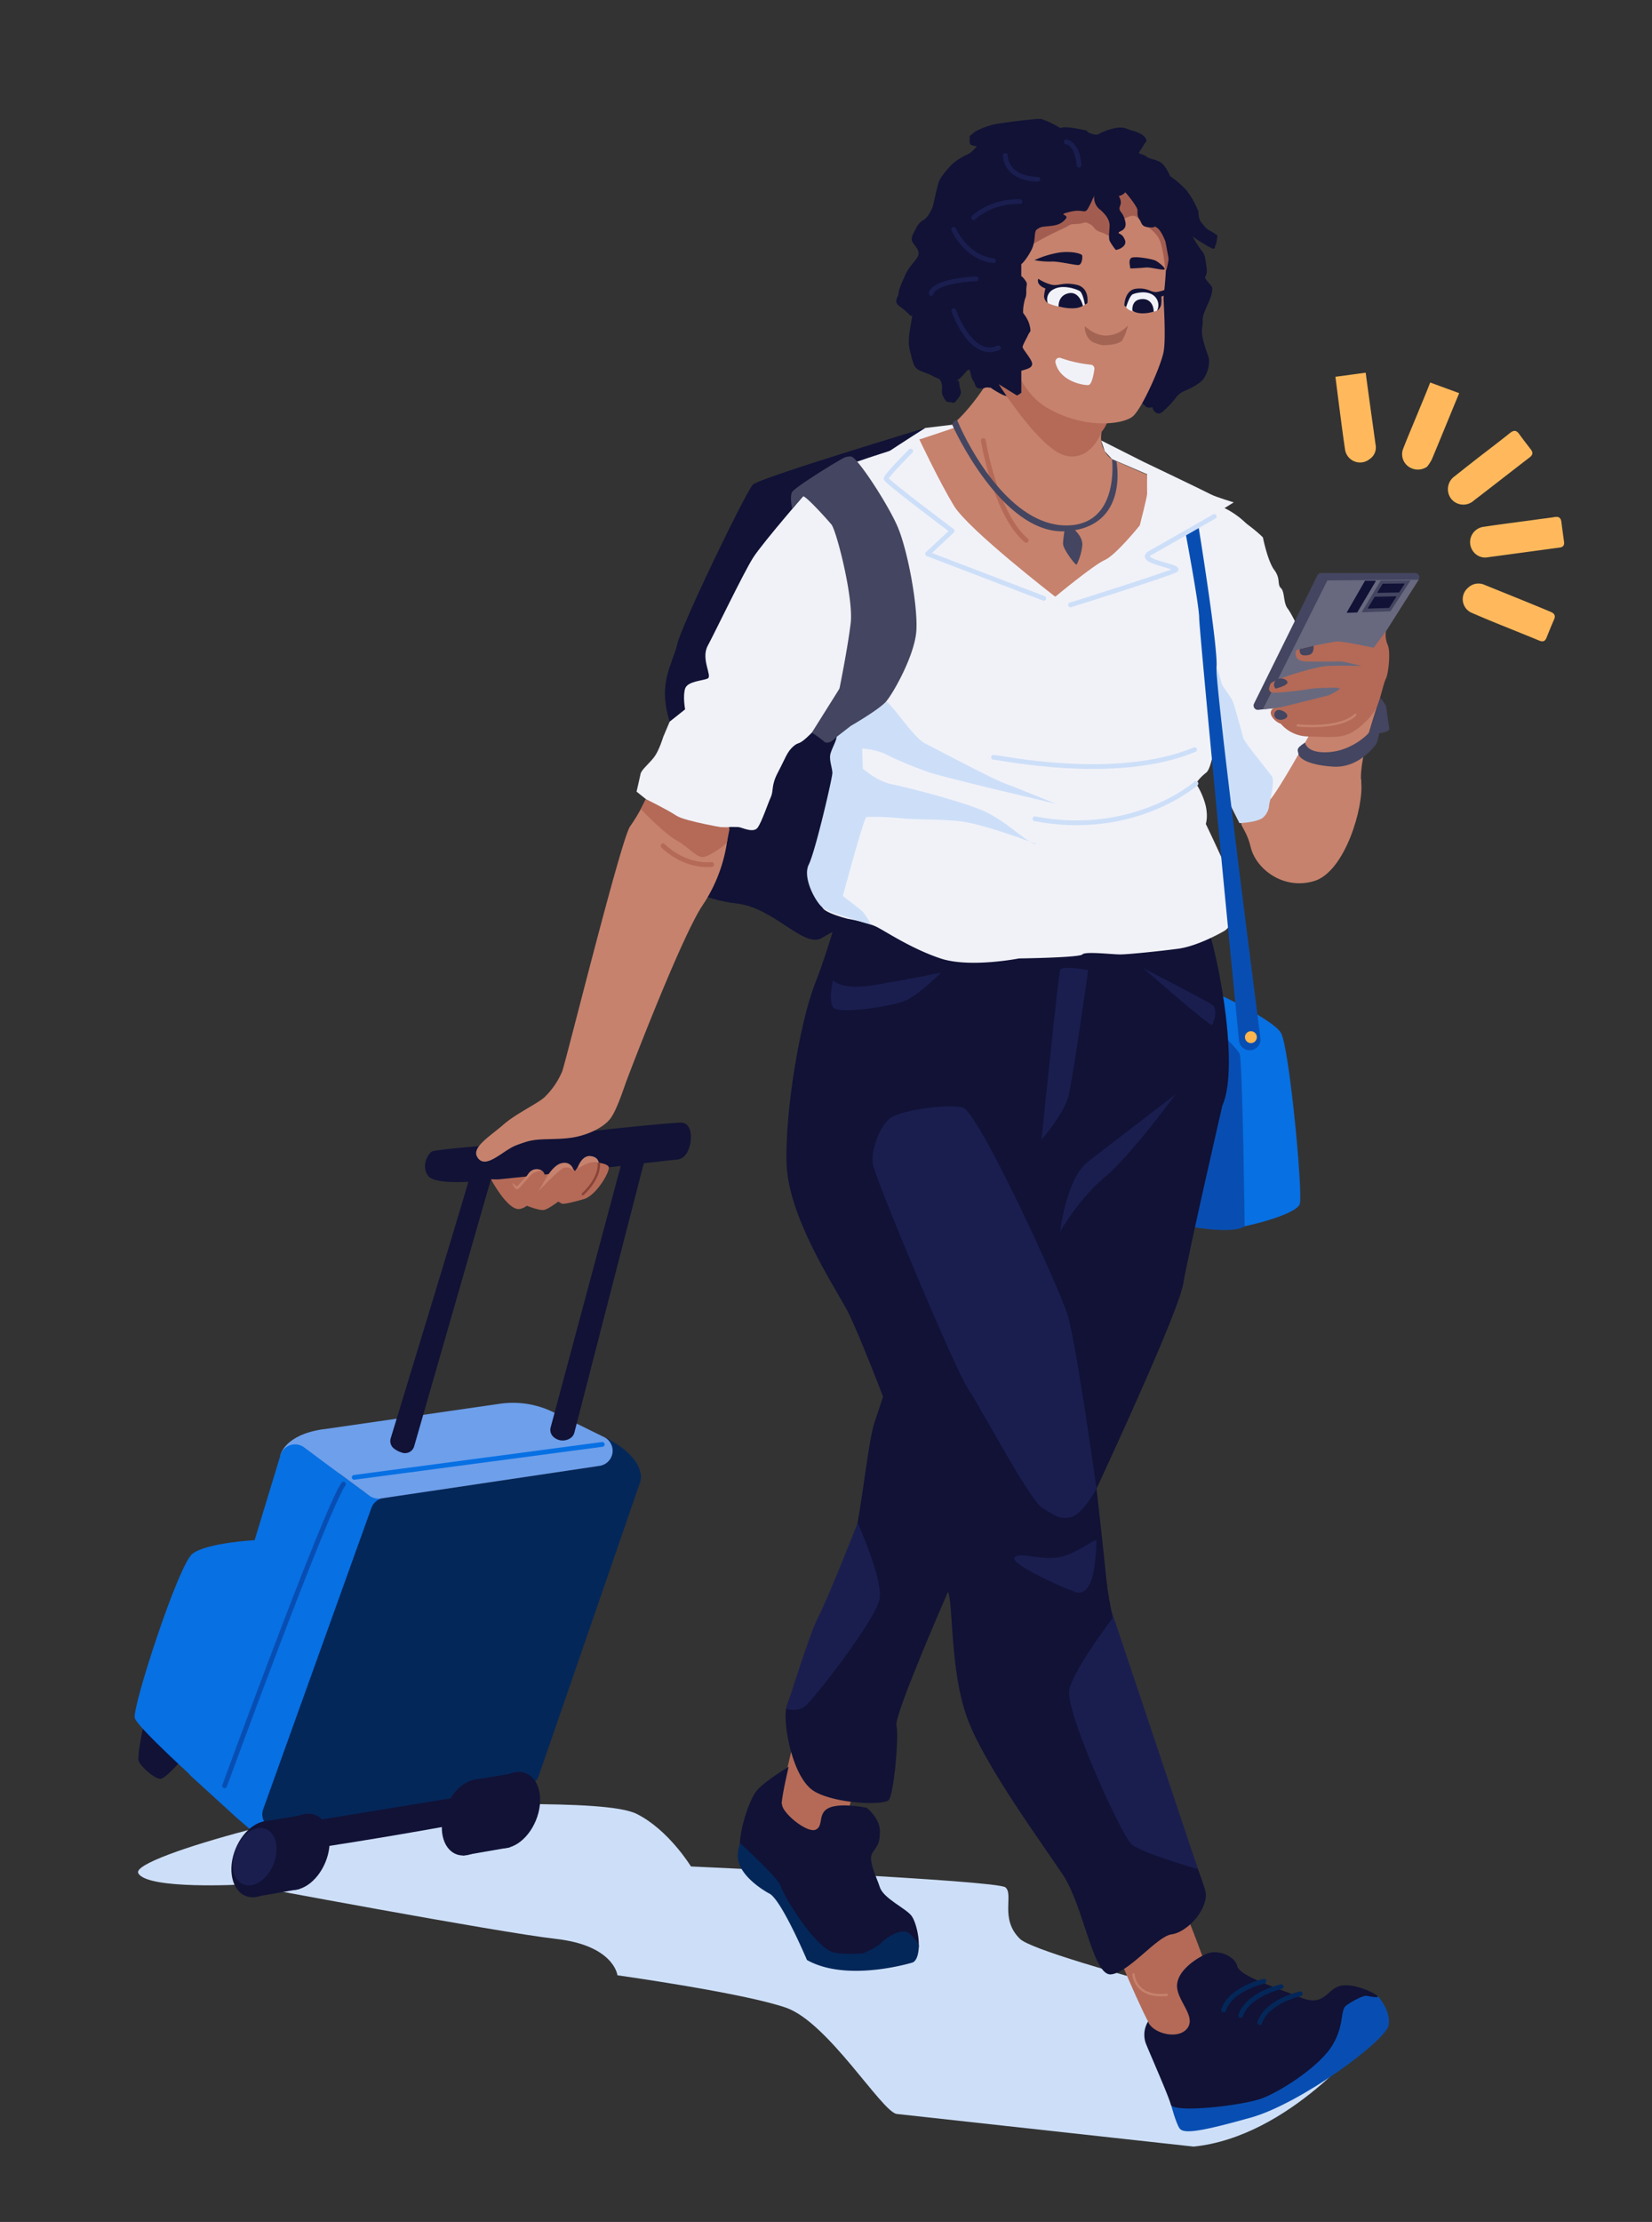 <svg id="Layer_2" data-name="Layer 2" xmlns="http://www.w3.org/2000/svg" viewBox="0 0 694 933"><rect x="0" y="0" width="694" height="933" fill="#333333" stroke="none"/><defs><style>.cls-1{fill:#0770e3;}.cls-2{fill:#084eb2;}.cls-3{fill:#111236;}.cls-4{fill:#cddff8;}.cls-5{fill:#b46a57;}.cls-6{fill:#c6826d;}.cls-7{fill:#f1f2f8;}.cls-8{fill:#a35d50;}.cls-9{fill:#a46453;}.cls-10,.cls-16,.cls-17,.cls-18,.cls-19,.cls-20,.cls-21,.cls-22{fill:none;stroke-linecap:round;}.cls-10{stroke:#b46a57;}.cls-10,.cls-16,.cls-17,.cls-18,.cls-19,.cls-20,.cls-21{stroke-linejoin:round;}.cls-10,.cls-16,.cls-17,.cls-20,.cls-21,.cls-22{stroke-width:2px;}.cls-11{fill:#444560;}.cls-12{fill:#68697f;}.cls-13{fill:#1a1e4f;}.cls-14{fill:#6d9feb;}.cls-15{fill:#042759;}.cls-16{stroke:#cddff8;}.cls-17{stroke:#1a1e4f;}.cls-18{stroke:#894437;}.cls-19{stroke:#c6826d;}.cls-20{stroke:#084eb2;}.cls-21{stroke:#0770e3;}.cls-22{stroke:#042759;stroke-miterlimit:10;}.cls-23{fill:#ffb95c;}.cls-24{fill:#ffb54d;}</style></defs><path class="cls-1" d="M513.84,418.4s20.69,9.77,24.21,15.17,9.35,67.18,8,71.91S521.7,515.6,518.3,515.6s-23-2.7-23-2.7"/><path class="cls-2" d="M513.6,434.66s5.92,5.33,7.16,7.84,2.12,72.39,2.12,72.39S518,520,486,512,513.6,434.66,513.6,434.66Z"/><path class="cls-3" d="M60,725.92s-2.39,11.24-1.76,13.44,6.62,7.56,9.13,7.56,11.15-10.5,11.15-10.5"/><path class="cls-4" d="M376.6,887.63c-6.42-1.31-28.76-38.38-46.3-44.56s-70.91-13.65-70.91-13.65S258,816.9,233.56,814.14s-131.32-22.86-131.32-22.86-40.48,2.33-44.15-4.74,89.4-31.13,109.33-29.41,86.54-2.19,100,4.5,22.84,22.09,22.84,22.09,128.45,5.82,132.09,8.76-2.51,13.26,6.15,21.66S574,856,574,856s-32.2,41.25-72.56,45.35"/><path class="cls-5" d="M333.39,731.49s-5.73,22.47-5,25.64,1.9,11.22,10.62,12.68,7.4,3.66,12.14,0,8-20.45,8-20.45"/><path class="cls-3" d="M398.2,668.53s-22.71,51.74-21.6,56-1.08,29.14-3.28,31.34-21.71,1.67-31-3.55-13.4-28-12.06-34.88,20.38-46.23,25.85-60.93,7.83-48.83,11.32-59.38,5.85-17.56,5.85-17.56"/><path class="cls-5" d="M469.51,820.27s14,34.27,17.49,35.73,11.78-3.42,14.86-3.42,11.52,2,16.44-1.6-1-6.72-4.3-9-11.51-31-21-50"/><path class="cls-3" d="M513.5,464.27c7.88-17.39-3.21-71.64-8.45-80.84l-151-7.21s-5.31,20.67-11.64,36.75-12.59,53.35-12,75.3,18.88,50,25.08,61.2,31.37,77.33,35.24,93.26,5.36,21.78,7.54,25.8.71,32.68,8,52.72,31.69,53,40.34,66.11,12.56,42.41,20.11,41.68S486.05,813,492.2,812.22s14.56-9.5,14.38-16.82-37.44-89.08-41.84-132.65c-1.4-13.83-2.83-26.44-4.09-37.67,9.44-20.35,34.5-75,36.38-85.88C499.36,525.76,513.5,464.27,513.5,464.27Z"/><path class="cls-3" d="M208.47,480.67s-25.37,1.93-27,2.84-4.67,6-1.64,10.21,21.81,2.15,21.81,2.15"/><path class="cls-5" d="M250.16,497.38s-30.59,4.13-32.29,4-11.66-6.48-11.66-6.48l-.65-2.54,36.29-13.79L254,483.5"/><path class="cls-3" d="M203.35,483.71s29.94-7.26,30.87-7.26,49.67-5.58,52.64-5,4.09,4.65,3,9.3-3.72,6.14-5.4,6.14-87.06,10.38-87.61,9.09S200.8,484.32,203.35,483.71Z"/><path class="cls-5" d="M235.55,494.35c.47-.14,3,.5,5.06-1.53s4.11-6.86,5.65-6.89,2.26-1.46,2.93,2.09c0,0,5.67.2,6.49,1.92s-5.15,12.15-10.55,13.62-7.58,1.94-8.66,1.89.14-.06-3-1.28a10.52,10.52,0,0,1-4.65-3.31"/><path class="cls-3" d="M388.69,179.71s-69.5,20.93-72.37,23.75-30,58.86-31.85,67.16-8.35,15.87-3.13,32.39-7.1,59.22-2,63.65,14.74,10.93,30.36,12.75,28.12,19.07,35.67,14.39,16.8-7.62,17-11,11.38-32.31,12.16-33.1"/><path class="cls-6" d="M271.31,335.53A74.47,74.47,0,0,1,264.7,347c-3.74,5.09-27.17,99.5-28.53,102.89a32.78,32.78,0,0,1-7.47,10.87c-3,2.72-11.88,6.79-17.32,11.55s-13.3,9.4-10.92,13.48,6.79,1,10.86-1.7,4.52-2.91,9.61-4.61,11.85-.72,19-1.74,13.58-4.41,16.3-7.81,5.43-11.89,6.79-15.62,23.43-61.47,32.26-74.37a64.8,64.8,0,0,0,10.53-29.55,58,58,0,0,1,1.7-7.81"/><path class="cls-7" d="M510.76,212s11.55,5.68,19.77,13.62c0,0,2,10,4.78,13.7s1.13,6.09,2.8,7.63.93,6.08,2.82,8.57S546,265,546,265s14.94,41.9,17.26,46.66,8.63,13.92,8.53,16.64-3.84.34-15.39,0-12.21-1.16-15.61,1.28-10.27,9.25-10.27,9.25-2.79,3.05-3.91,3.05-4.5,2.38-5.52,0-2.88-4.07-2.8-5.43-2-3.4-2.64-7.13-1.36-1.36-1-6.8.68-7.13.34-8.49-2.71-12.82-2.71-12.82a59,59,0,0,1-1.51,10.45c-1.21,4.41-2.13,11.54-4.22,12.9a18.78,18.78,0,0,0-4.12,4.42,31.46,31.46,0,0,1,4.12,9.51c1,4.75,0,7.47,0,7.47s12.52,25.93,13.54,31.36-3.4,12.23-5.78,13.59-11.71,6.45-19.44,7.47-20.87,2.38-24.32,2.38-14.68-1.36-15.85,0-26.64,1.69-26.64,1.69-20.72,4.08-32.94,0-22.76-11.2-26.83-13.24-12.13-3.4-12.13-3.4-9.61-2.37-10.63-4.75-3.73-7.47-3-13.24,5.43-31.71,7.81-35.45,5.29-6.45,5.87-9.51-.92-4.07,0-7.47-.1-7.7,1.26-10.64,3.4,1.19.34-4.61-4.06-6.05-5.09-11-1.36-5.65-1-7.69-.68-35.23,5.77-40.88,18.34-11.71,18.34-11.71"/><path class="cls-6" d="M468.28,172.45a17.08,17.08,0,0,0-5.45,8.72c-1.27,5.44,1.82,10.16,4.36,11.62S501.5,207.67,510.76,212s15.62,12.16,16.16,12.53-21.82,2.36-32.06,5.44-45.54,21.42-56.39,21.24-36.63-21.78-47-31.22S346.1,205,347.19,201.68,387,184.43,396,180.8s23.23-25.65,23.78-30.07"/><path class="cls-3" d="M486.59,170s-3.78,2.08-5.3.66-3.39-3.28-3.39-3.28-4.74,1.28-4.49-1.05-.89-3.69,1.12-6.06,7.44-4.41,9.3-4.58a34.7,34.7,0,0,1,4.43,0"/><path class="cls-5" d="M462.83,181.17s-10.79,2.36-24.36-2-27.11-29.58-25.2-29.59,42.3,16.71,44.12,16.71,9.09,8,9.09,8S464.47,179.71,462.83,181.17Z"/><path class="cls-3" d="M493.71,80.16s-.63,13.13,3,18.24,3.8,5.26,5.72,8.83,1.31,5.61,3.69,9.33,3.78,3.17,2.89,6.8-4,8.52-3.78,11.17-1.05,3.76.41,9.05,2.41,6.37,2.28,8.25a13.29,13.29,0,0,1-2.42,7.37c-2,2.67-8.53,5.24-8.53,5.24a8.41,8.41,0,0,0-3.09,2.69,39.86,39.86,0,0,1-5.56,5.84c-.77.48-1.55,1.27-3.12,0s-1-3.73-1.62-5.6,1.85-1.74-1.43-2-3.11,1.13-6.41-.4-9.81-4.73-9-7.08"/><path class="cls-6" d="M480.29,80.6c-3.2-7-13.44-12.76-34.53-9.79s-31.35,9.74-33.11,27.36c-.94,9.47,1,18.56,3.08,25a2.62,2.62,0,0,0-2-.48c-3.53.86-5.36,8-3.95,12s2.75,2.69,4.14,4.31,1.52,5.14,5.53,7a7.69,7.69,0,0,0,3.62.81c3.12,9,8.44,19.69,17,24.55,16.14,9.21,31.88,6.71,35.75,3.54s11.89-21.26,13-27.14-.11-22.14,0-23a192.62,192.62,0,0,0,1.27-20.34C490.05,100.15,483.5,87.6,480.29,80.6Z"/><path class="cls-8" d="M432,103.64a146.78,146.78,0,0,1,13.5-7.17c5-2.09,2.63-2.22,6.69-2.42s2.95-1.28,5.46-.06,1.54,2.47,4.88,3.54,3.15,2.46,4.53.1-1-4,2.91-5,6-3.68,8.58-.56,7.42,4.76,9,9.74,1.86,12.18,2.32,11.71,3.57-13.65-1-21.41S475,70.63,470.65,69.85s-14.22-.52-17.34-.48S428.5,84.63,428.5,84.63Z"/><path class="cls-3" d="M507.79,96.59c-1-.47-1.81-1.6-3.13-3.22s-1.19-4.54-1.19-4.54S501,82.51,497.59,79a41,41,0,0,0-6-5c-1.28-2.95-2.82-5.22-4.45-6.06-2.67-1.38-4.08-1.05-5.65-2.28s-3.79-.74-2.7-2.16,2-3.3,2.63-3.93-.33-2.18-1.75-3.1a18.28,18.28,0,0,0-4.7-1.82c-1.88-.61-3-1.53-6.42-.87a25.75,25.75,0,0,0-7.15,2.58c-1.24.64-4.07-.58-4.54-1s.78-.33-2.2-.92-7.26-1.47-9.26-.66a38,38,0,0,0-8-3.83c-1.1-.3-14.82,1.41-18.72,2.08s-8.55,2.75-9.63,3.7-2,1.43-1.7,1.89-.78,3,1.12,3.42l1.89.45s-2.62,3-3.87,3.32a26.78,26.78,0,0,0-6.51,4.14c-1.08,1.1-4.94,5.2-5.69,7.71s-2.39,10-2.39,10-1.67,4.39-3.84,5.66a7.71,7.71,0,0,0-3.34,3.79c-.2.62-2.67,3.77-1.24,5.79s3.17,3.71,2.1,5.75-3.86,4.57-5.23,7.71-2.74,6-2.88,7.84-2.46,3.46.69,5.61,4.1,4,4.72,3.78.32-.08-.12,2.89-1.63,7.67-.49,11.87,1.32,6.85,3.83,8.08,3.45,1.21,5.65,2.43,3.13.75,3.78,3.08-.27,3.44.53,5.15,1.28,2.8,2.84,2.78,1.57,1.07,3-.81,2-2.53,1.67-4.08a17.12,17.12,0,0,1-.66-3.59c0-1.25-2.18.5,0-1.25s3.7-4.57,4.33-3.79.5,3,1.61,4.51.51,3,2.7,3.25,1.86-.65,3.89-.36c.46.07.64.05.7,0a14.79,14.79,0,0,0,1.82,1.22c3.77,2.3,4.87,2.6,6.58,2.27s.64,1.4,4.51-1.3v-9.27l.08,0c2.33-.75,4.49-1.13,4.47-2.93s-4-6.08-4-7,1.58-3.43,2.29-5.06,1.43-.92.67-4-2.57-4.83-2.76-5.37a17.88,17.88,0,0,1,.49-4.5c.34-2,.88-1.63.85-4.69s.87-2.71-.77-4.85c-.78-1-1.14-1.22-1.33-1.31v-5s1.77-1.4,4.07-5.62,1-8.11,2.57-9.07,1.55-1,4.83-1.3,5.3-.84,7.15-3-4.23-1.52,1.76-3,6.18,1.34,7.86-1.81,1.53-3.29,2-4.08a4.81,4.81,0,0,0,.44-1.05,6.31,6.31,0,0,0,2.42,6c3.63,3.08,4,5.42,4,6.82s-.57,5,.07,6.4a23.79,23.79,0,0,0,2.54,3.7,6,6,0,0,0,3.26-1.57c1.08-1.26.92-2.2,0-3.75s-2.2-1.38-2.05-2,3.7-.82,2.74-4.71-2.21-3.73-2.38-5.13,1.07-1.88.27-4.22a9.68,9.68,0,0,0-.58-1.26,4.68,4.68,0,0,0,2.71-1.57,4.27,4.27,0,0,0,.31.34c2,2.22,4.63,5.9,4.79,6.94s-.29,2.5.82,4.05.66,3.12,4.1,3.39,1.64-1,3.44.27,3.43,5.74,3.43,5.74L491.57,112s.83-6,1.53-12.79c3.27,9,7.77,20.32,9.74,20.76,2.77.62,2.1-1.32,3.3-3.36s.86-3.52.5-6-.53-3.9-1.85-5.35a49.39,49.39,0,0,1-3.81-6l.66.49c.66.48,4.1,2.72,6.72,4.15s1.78-.51,2.27-1,.77-4.08.77-4.08S508.77,97.07,507.79,96.59Z"/><path class="cls-9" d="M455.75,136.9s3.67,3.89,8.64,4a12.49,12.49,0,0,0,9.18-4c.86-1-1.51,5.94-2.7,6.59A11.47,11.47,0,0,1,466,144.8c-2.41.27-3.18.31-6.32-.88S455.53,138.84,455.75,136.9Z"/><path class="cls-3" d="M434.58,109.24a39.87,39.87,0,0,1,10.8-3.25c5.26-.61,8.8.59,9.15,1.12s.12,4.14-1.55,4.18-8.69-1.68-11.42-1.46A32.75,32.75,0,0,1,434.58,109.24Z"/><path class="cls-7" d="M440.19,127.28a22,22,0,0,0,7.4,1.81c4.29.29,7.1.08,8.18-1.32a4.93,4.93,0,0,0-2.82-7.16c-4.08-1.47-8.67-.09-9.84,0s-2.92,1.84-2.92,1.84S438.44,125.09,440.19,127.28Z"/><path class="cls-3" d="M474.87,112.73c.05-.34-1.13-3.74.51-4.5s8.84.56,10.07,1.2,4.23,3,3.8,3.65-6-1-7.85-.76S474.87,112.73,474.87,112.73Z"/><path class="cls-3" d="M456.78,127.28s1.14-6.42-4.51-7.69-7.4.58-10.33,0a18,18,0,0,1-5.74-2.53s-1.27,2.43,3,4.09a13.41,13.41,0,0,0-.59,3.41,4,4,0,0,0,1.56,2.72,4.62,4.62,0,0,1,2.34-5.74c3.8-2.24,9.56-.2,11,.63s2.14,5.31,2.23,5.6S456.78,127.28,456.78,127.28Z"/><path class="cls-7" d="M486,130.47a16.11,16.11,0,0,1-6.41.77c-3.59-.29-5.88-.88-6.55-2.4s-.12-5.79,3.49-6.68,7.18,1.07,8.13,1.33,2.12,2.2,2.12,2.2S487.84,128.54,486,130.47Z"/><path class="cls-3" d="M472.33,128.22s.1-6.5,5-7,6,1.58,8.53,1.4a14.32,14.32,0,0,0,5.16-1.73s.66,2.58-3.15,3.63a16.15,16.15,0,0,1-.07,3.45,4.16,4.16,0,0,1-1.73,2.48,5.12,5.12,0,0,0-1-6c-2.78-2.73-7.87-1.49-9.21-.87s-2.62,5-2.75,5.23S472.33,128.22,472.33,128.22Z"/><path class="cls-3" d="M444.69,128.69s-.33-4.62,4.26-5.57,6,5.29,6,5.29S452.24,130.59,444.69,128.69Z"/><path class="cls-3" d="M475.71,130.47s-.54-4.07,3.13-4.78,5.76,1.73,5.84,5.17C484.68,130.86,479.09,132.71,475.71,130.47Z"/><path class="cls-7" d="M445.63,150.33a54.47,54.47,0,0,0,12.64,2.81,1.68,1.68,0,0,1,1.48,1.89c-.34,2.39-1.12,6.45-2.47,6.64-1.72.25-12.1-1.4-13.88-9.46A1.67,1.67,0,0,1,445.63,150.33Z"/><path class="cls-10" d="M413.09,185s5,30.88,18,41.88"/><path class="cls-5" d="M419.58,161.34s17.26,27.45,28.08,30,15.17-10.16,15.17-10.16l-17.66-4"/><path class="cls-11" d="M400,178.34s20.66,46.32,47.64,44.73S469,193.67,469,193.67l-1.84-.88s3.42,28.09-19.53,27.84-40.12-31.36-45.51-44.13C402.15,176.5,400.57,176.06,400,178.34Z"/><path class="cls-11" d="M447.66,220.63a45.29,45.29,0,0,0-1.09,7.74c.11,2.36,5.37,9.26,5.74,8.71a23.68,23.68,0,0,0,2.37-8.21c.17-3.41-3.11-6.25-3.11-6.25"/><path class="cls-11" d="M596,243.4l-33.24,50.17a1.81,1.81,0,0,1-1.3.8l-32.82,3.69a1.81,1.81,0,0,1-1.83-2.6l26.62-53.87a1.82,1.82,0,0,1,1.63-1h39.43A1.82,1.82,0,0,1,596,243.4"/><path class="cls-6" d="M579.83,292.83s-9.19,25.27-8,35.5S565.09,366.2,551.93,370s-24.41-5.39-26.52-14.29-6.26-9.8-2.53-11.77,5.64-2.12,10.29-7.59,16.5-27.08,16.5-27.08"/><polyline class="cls-12" points="596 243.4 563.36 294.87 530.53 297.85 557.63 243.72 596 243.4"/><polygon class="cls-11" points="584.14 256.67 572.01 257.1 580 243.81 592.56 243.72 584.14 256.67"/><path class="cls-3" d="M587.65,248.78l-8.82.16a.18.18,0,0,1-.16-.27l2.12-3.48a.19.19,0,0,1,.15-.09l8.9-.09a.19.19,0,0,1,.16.28l-2.2,3.41A.18.18,0,0,1,587.65,248.78Z"/><path class="cls-3" d="M583.48,255.27l-8.66.28a.19.19,0,0,1-.16-.28l2.79-4.59a.19.19,0,0,1,.15-.09l8.77-.19a.18.18,0,0,1,.16.28l-2.9,4.5A.21.21,0,0,1,583.48,255.27Z"/><path class="cls-3" d="M570,257.17l-4,.15a.19.19,0,0,1-.16-.28l7.54-13.1a.19.19,0,0,1,.16-.09l4.2,0a.19.19,0,0,1,.16.28l-7.71,13A.16.16,0,0,1,570,257.17Z"/><path class="cls-5" d="M577.07,272s-13.51-2.94-15.61-2.65-16.84,3.08-17,3.87-1.07,4.39,4.25,4.52,12.76,0,14.35,0,8.92,1.89,8.92,1.89-9.18-.23-14.23,0-23.39,5.82-24.06,7.55-.93,2.92.4,3.52,13.29-.86,16.08-1.4,10.7-.53,11.26-.53a5.11,5.11,0,0,1,1.5.4,17.3,17.3,0,0,1-6.11,3.19c-3.06.67-18.26,4.6-19.7,4.77l-2,.22s-2.48,1.11-.56,3.91a7.46,7.46,0,0,0,3.5,2.66,15.36,15.36,0,0,0,11.56,5.32c7.84.13,13.42.93,18.07-1.6s9.45-7.7,10.91-11.29,2.62-9.44,3.63-11.43,2.08-11.08.75-14.11a10.33,10.33,0,0,1-.75-5.76Z"/><path class="cls-11" d="M546,272.54s-.49,2.66,2,2.66,4-.54,3.85-4.06Z"/><path class="cls-11" d="M535.85,289.15a2.5,2.5,0,0,1,0-3.35c1.52-1.6,4.52-.9,5,.56S535.85,289.15,535.85,289.15Z"/><path class="cls-11" d="M537.8,298.15a2,2,0,0,0-1.45,3.69,3.51,3.51,0,0,0,3,.15C542.1,301,540.55,298.87,537.8,298.15Z"/><path class="cls-7" d="M443.31,250.57s-36.48-28.18-42.56-38.18-14.51-27.83-14.51-27.83l14.42-4.85-.64-1.37-11.33,1.37s-34.19,21.54-32.48,22.68,33.33,19.5,33.33,20.72-15.1,7.49-15.1,10.33,46.9,15.17,52.22,17.13,18.51,5,18.51,5Z"/><path class="cls-7" d="M443.31,250.57s16.18-13.42,20.8-15.42,14.7-14.52,14.7-14.52,3.17-12.25,3.1-13.39,0-8.1,0-8.1l-14.72-6.35-3.08-3.31-1.5-4.53,17.64,8.9s26.22,12.53,28.29,13.67,9.76,3.42,9.76,3.42l-28.85,17.93s12.9,2.3,12.33,6-40.09,14.88-42.41,15.7l-14.2,5Z"/><path class="cls-7" d="M373.71,189.37S346.88,197.6,343.83,201s-23.44,26.82-27.51,33.27-16,31.31-19,36.88,2,12.75,0,13.74-8.49,1.09-9.51,4.27,0,8.7,0,8.7L281.34,303l-2.72,6.43s-1.7,5.64-3.73,8.36-5.44,5.43-5.78,7.13-1.69,7.47-1.69,7.47,3.73,3.06,8.15,6.46,10.18,8.15,14.6,8.49,18.68-.34,20.37,0,6.12,2.57,7.82.09,4.07-9.6,5.43-12.66,0-4.75,3.06-10.53,3.73-8.49,6.45-10.86,1.7.34,7.81-5.78,3.73-4.41,8.15-11.54,2.58-8.11,6.89-11.19,7-17.68,13.82-24.47,4.08-6.29,8.83-11.47,3.74-4.75,6.46-8.36,2.37-4.62,4.41-8,4.58-6.36,3.2-9.45L391.49,220"/><path class="cls-7" d="M483.1,232.22s23.23-21,27.66-20.19,13.83,6.9,16.16,12.53S486.53,237,483.1,232.22Z"/><path class="cls-4" d="M352.66,289.15l6.67-13.95s8.9,16,13,19.3,11.43,15.25,16.52,17.79,28,14.74,33.54,16.77,21,8.38,21,8.38-46.88-10.92-53.23-13.21a157.6,157.6,0,0,1-17.79-7.37c-4.32-2.28-10.16-2.54-10.16-2.54l.25,8.39s5.85,5.33,12.2,6.6,29.26,7.12,38.51,11.18,17.84,13,21.68,14-21.57-8.64-31.73-9.66-17.54-.51-24.91-1.27a112.69,112.69,0,0,0-14.22-.51c-1,0-9.91,33.19-9.91,33.19s7.11,5.34,8.38,6.61a35.77,35.77,0,0,1,3.52,5.43s-17.42-4.85-20.38-7.17S337,368.54,339.77,363s9.91-36.36,9.91-38.44-1.53-5.64-.77-8.18,2.29-4.94,2.55-6.92S352.66,289.15,352.66,289.15Z"/><path class="cls-4" d="M533.17,337.9c-.09.09,2.5-9.68,1.23-11.76s-11.69-14.28-12.2-16.57-3-10.93-3.9-14-5-7.3-5.25-9.11a46.48,46.48,0,0,0-2-6.39s1.28,22.93,2,26.29-1,20.72-1,21.48,8.64,17.79,8.64,17.79,7.25-.26,9.85-2.29A7.64,7.64,0,0,0,533.17,337.9Z"/><path class="cls-11" d="M352.66,289.15s3.4-16.73,4.7-27.4-6-39-8.07-41.5-11.28-12.62-12-11.8l-4.5,5.24s-1.12-5.31,0-7.13,14.92-10.43,18.3-12.37,4-2.57,6.41-2.52,14.94,19.08,19.37,29,8.85,34.14,8.07,44.4-9.71,26.05-12.67,29.47-14.88,10.28-14.88,10.28l-6,4.66s-3.21,3.72-5.29,1.83a38,38,0,0,0-5.06-3.66Z"/><path class="cls-5" d="M269.19,339.75s10,10.4,15.09,13.16,8.49,7.5,11.45,6.91,9.54-5.41,9.66-6.21,1.13-5.64,1.13-5.64-18.68-3-22.43-5.51-12.78-6.93-12.78-6.93Z"/><path class="cls-11" d="M548.24,311.81s.54,4.73,10.17,4,16.56-7.63,16.78-8.41,3.46-11.1,3.46-11.1a21.8,21.8,0,0,1,1.18,4.91c.16,2.18-.36,9.6-2,11.63s-7.94,9.76-18,9.06-13.92-3.31-14.34-5.29S544.43,314.34,548.24,311.81Z"/><path class="cls-11" d="M579.39,307.92s4.64-.52,4.26-2.16-1.37-9.43-1.37-9.43l-2.45-3.5-1.18,3.5"/><path class="cls-5" d="M206.25,495.17s6.87,12.92,11.83,12.51,10.7-9.79,10.81-13.25-3-3.89-5-3.05-5.65,7.16-6.67,6.82-2.3-2.87-2.3-2.87Z"/><path class="cls-5" d="M218.25,505s7.43,3.41,10.23,3.06,14.7-9.84,14.81-12.47-4.23-7.64-7.82-6.71-7,8.36-8.56,8.76a9.7,9.7,0,0,1-4-.27Z"/><path class="cls-6" d="M221.45,493.62l-4.25,4.58-2.09-1.5s1.1,2.84,2.22,2.65,5.26-6.09,6.76-6.79a17.58,17.58,0,0,1,3.41-1.1S223.9,489.3,221.45,493.62Z"/><path class="cls-6" d="M228.79,495.75c.17-.24,3.58-7,7.63-7.42a3.75,3.75,0,0,1,4.49,3.12,4,4,0,0,0-3.9-1.09c-2.26.7-10.81,9.86-10.81,9.86Z"/><path class="cls-6" d="M242.89,489.76s1.64-4.68,5.16-4.33,3.52,3.05,3.52,3.05a6.18,6.18,0,0,0-4-.19,18,18,0,0,0-4.63,2.34Z"/><path class="cls-13" d="M460.65,625.08s-8.57-61.1-12.11-72.79-37.57-85.41-44-87.18-26.58,1.06-30.83,4.6-7.8,13.16-7.09,18.81,34.38,86.09,40.05,94.6,25.87,46.78,31.18,50,7.09,5,12.05,3.9S460.65,625.08,460.65,625.08Z"/><path class="cls-13" d="M460.65,646.91c.09-1.52-8.92,6-16.37,7.09s-16.3-2.48-18.07,0,16.3,11,25.16,14.37S460.36,651.87,460.65,646.91Z"/><path class="cls-13" d="M467.5,679.32s-16.13,21.1-18.26,30,22,61.67,26.23,65.21,27.81,10.35,27.81,10.35L466.8,676"/><path class="cls-13" d="M360.3,639.47s10.62,23.39,9.21,31.89-27.65,42.18-31.19,45-8,1.11-8,1.11,9.5-31,13.55-38.74S360.3,639.47,360.3,639.47Z"/><path class="cls-13" d="M445.35,517.2s2.56-22.35,11.73-29.42,36.82-28.34,36.82-28.34-18.78,25.69-29.77,34.82S445.35,517.2,445.35,517.2Z"/><path class="cls-13" d="M457.08,407.34c0,1.42-6.33,44.3-8,52.1s-11.56,19.16-11.56,19.16,7.09-69.13,7.8-71.26S457.08,407.34,457.08,407.34Z"/><path class="cls-13" d="M395.38,408.4s-9.22,9.22-14.89,11.7-28.44,6-30.52,2.83,0-11.28,0-11.28,3.41,4.2,16.61,2.07S395.38,408.4,395.38,408.4Z"/><path class="cls-13" d="M480.08,406.4s28.56,25,29.16,24,2.59-6.74,0-8.51S480.08,406.4,480.08,406.4Z"/><path class="cls-3" d="M364.13,759.08s-10.7-2.23-15.79,0-2.13,7.72-5.73,9.23-14.46-7.25-14.22-11.18,2.91-15.24,2.91-15.24-9.38,5.52-13.2,9.76-9.23,22.07-6.68,27.48,18.5,15.28,18.64,19.73,6.26,22.47,19.91,25.4,31.79.38,34.65-2.8.64-13.68-1.59-16.87-11.83-7.35-13.39-12.11-5.19-11.44-3.06-14.62,3-3.5,3.06-8.92S364.13,759.08,364.13,759.08Z"/><path class="cls-2" d="M526,440.9a4.53,4.53,0,0,1-5.49-4c-2.91-29-16.74-172.59-16.74-177.42,0-5.34-5.77-35.93-5.77-35.93l5.36-3.33s8.42,51.89,7.7,59.84c-.65,7.18,15.31,131.5,18.45,155.81a4.53,4.53,0,0,1-3.51,5Z"/><path class="cls-14" d="M117.83,611s1.52-8.5,18-10.88l8.43,23-22.86,6.16Z"/><path class="cls-3" d="M153.06,617.29s-4.78,28.18-2.39,29.24,14.89,5.85,14.89,5.85l20.73-35.09"/><path class="cls-3" d="M99.76,763.58s8,6.31,17.93,4.55l-7.51-13.33"/><path class="cls-1" d="M127.75,607.75l25.73,19c9.87,1.93,10.83,7.85,9.87,10.51L110.18,768.06c-1.54,4.3,1.61,5.7-10.42-4.48L80.55,746.05a6.38,6.38,0,0,1-1.8-6.58L117.83,611A6.4,6.4,0,0,1,127.75,607.75Z"/><path class="cls-15" d="M161.09,629.05l100.79-15a6.4,6.4,0,0,1,7,8.41L226.33,745.66a6.42,6.42,0,0,1-4.94,4.22l-103.7,18.25a6.39,6.39,0,0,1-7.12-8.46L156,633.22A6.41,6.41,0,0,1,161.09,629.05Z"/><path class="cls-15" d="M269.22,620.22s1-8.77-15.35-16.8l-4.32,15.47"/><path class="cls-14" d="M135.86,600.15l74.27-10.73A38.38,38.38,0,0,1,232.5,593l21.37,10.47A6.4,6.4,0,0,1,252,615.49l-92.07,13.74a6.39,6.39,0,0,1-4.75-1.19L133,611.61A6.39,6.39,0,0,1,135.86,600.15Z"/><path class="cls-3" d="M165.66,608.36a4,4,0,0,1-1.52-4.44c5-16.37,32.12-105.27,32.69-108,.63-2.95,7.85-6.21,9.42-.79L174,607.27a4,4,0,0,1-4.71,2.81A11,11,0,0,1,165.66,608.36Z"/><path class="cls-3" d="M261.85,485.62,231.33,599.35a4,4,0,0,0,1.45,4.23,5.75,5.75,0,0,0,6.57.47,4,4,0,0,0,1.94-2.5l30.38-117.82"/><path class="cls-1" d="M84,749s-26.12-23.5-27.38-27.59,18.26-64.38,24.24-69S107,646.71,107,646.71Z"/><path class="cls-3" d="M110.18,768.06s2.17,8.77,4.38,10S221,762,223.82,758.88s-2.43-9-2.43-9"/><path class="cls-3" d="M111.3,764.76c1-.11,18.61-3.13,18.61-3.13l-4.22,31.62L106,796.68"/><ellipse class="cls-3" cx="109.43" cy="780.67" rx="16.68" ry="11.34" transform="translate(-654.77 587.24) rotate(-67.82)"/><ellipse class="cls-3" cx="126.23" cy="777.63" rx="16.68" ry="11.34" transform="translate(-641.5 600.9) rotate(-67.82)"/><ellipse class="cls-13" cx="106.97" cy="779.67" rx="12.54" ry="8.52" transform="translate(-655.38 584.34) rotate(-67.82)"/><ellipse class="cls-3" cx="197.85" cy="763.14" rx="16.68" ry="11.34" transform="translate(-583.51 658.2) rotate(-67.82)"/><ellipse class="cls-3" cx="214.65" cy="760.1" rx="16.68" ry="11.34" transform="translate(-570.23 671.86) rotate(-67.82)"/><path class="cls-3" d="M199.72,747.23c1-.11,18.61-3.13,18.61-3.13l-4.22,31.62-19.74,3.43"/><path class="cls-16" d="M449.71,254s42-13.17,44.19-14.65-16.83-3.7-10.8-7.09,27-15.39,27-15.39"/><path class="cls-16" d="M438.47,251.24l-48.8-18.68L400,222.92S372.29,202.14,372.21,201s10.37-11.62,10.37-11.62"/><path class="cls-16" d="M417.38,318c1.75-.15,51.21,10.68,84.48-3.23"/><path class="cls-16" d="M502.42,329s-26,22.79-67.65,14.81"/><path class="cls-17" d="M400.66,130.47s7.17,20.77,18.82,15.57"/><path class="cls-17" d="M391.16,123.24s-.15-5,18.91-6.18"/><path class="cls-17" d="M400.66,96.31s5,11.8,16.72,13.16"/><path class="cls-17" d="M409,91.4s6.84-7,19.48-6.77"/><path class="cls-17" d="M422.35,65.22s-.44,9.58,13.67,10.1"/><path class="cls-17" d="M447.92,59.57s4.57.33,5.39,9.8"/><path class="cls-18" d="M244.85,501.41s7.17-6.28,6.72-12.93"/><path class="cls-19" d="M545.18,304.61s17.38,1.89,24.17-4.44"/><path class="cls-19" d="M476.19,829.05s.45,9.89,13.95,8.59"/><path class="cls-20" d="M94.34,749.88s42.25-115.6,49.95-126.74"/><path class="cls-2" d="M578.79,838.16s5.56,5.8,4.57,12.2-36.85,32.9-57.84,38.8-28.36,7-30,4.53-3.6-10-3.6-10,21.53.28,36.94-14.16,31.36-27.78,36.48-30.11S578.79,838.16,578.79,838.16Z"/><line class="cls-21" x1="148.8" y1="620.34" x2="253.01" y2="606.5"/><path class="cls-3" d="M482.32,848.79a10.7,10.7,0,0,0-1,9.13c1.89,4.8,9.56,22,10.52,25.76s30.55.48,38.66-2.7,23.78-13.35,29.12-22,3.22-14.94,6-16.93,7.18-4.2,8.39-4,5.63,1.1,4.7.07-9-5.29-15.12-4.37-6.81,9.24-17.22,5-25.59-9-26.61-13.19-8.14-7.36-13.26-5-12.5,7.75-12,13.92,8.12,12.44,4.17,17.34S483.84,853.64,482.32,848.79Z"/><path class="cls-15" d="M310,778.28A11.66,11.66,0,0,1,311,774s16.38,15,17,18,13.94,25.47,22,27.73,33-1.55,36-3.14c0,0,.19,6.68-2.89,7.55S355,832,339,823c0,0-11-26-16-28C323,795,308.91,787.55,310,778.28Z"/><path class="cls-10" d="M278.54,355.15S287,364,299,363"/><path class="cls-22" d="M531,831.92S517,835,514,844"/><path class="cls-22" d="M538.21,834.2s-14,3.08-17,12.08"/><path class="cls-22" d="M546.21,837.2s-14,3.08-17,12.08"/><path class="cls-23" d="M622.63,190.92c3.91-3,7.84-6,11.69-9.08,1.56-1.28,2.69-1.28,3.9.42,1.51,2.13,3.11,4.15,4.72,6.25,1.13,1.38,1.13,2.42-.38,3.57-7.81,6-15.55,12.09-23.39,18.08a6.54,6.54,0,0,1-9.24-.37c-.12-.13-.24-.28-.36-.42a6.64,6.64,0,0,1,1.37-9.28c.11-.09.23-.17.35-.25Q617,195.28,622.63,190.92Z"/><path class="cls-23" d="M573.72,156.49c1.37,10.35,2.82,20.52,4.24,30.83a5.82,5.82,0,0,1-2.55,5.43,6.38,6.38,0,0,1-9-.91,6.47,6.47,0,0,1-1.41-3.46c-1.16-7.59-3-22.56-4-30.17"/><path class="cls-23" d="M616.77,246.77a6.19,6.19,0,0,1,6.77-1.23c9.27,3.75,18.57,7.46,27.83,11.35,1.62.66,2.23,1.57,1.47,3.29-1.12,2.5-2.13,5.07-3.16,7.62-.59,1.44-1.44,1.83-2.95,1.23-9.41-3.91-18.92-7.55-28.26-11.62a6.24,6.24,0,0,1-1.7-10.64Z"/><path class="cls-23" d="M613,165.08c-3.85,9.25-7.61,18.55-11.48,27.8a17.76,17.76,0,0,1-2,3.08,6.79,6.79,0,0,1-7.88-.09,6.36,6.36,0,0,1-2.11-7.62c1.91-4.91,4-9.75,6-14.63,1.77-4.32,3.6-8.62,5.29-13"/><path class="cls-23" d="M619.34,232.09a6.49,6.49,0,0,1,4-10.89c7.25-1.1,14.54-2,21.84-3,2.6-.38,5.29-.66,7.93-1.1,1.67-.28,2.57.29,2.8,1.95.37,2.82.74,5.63,1.14,8.44.26,1.64-.62,2.33-2,2.45L625,234A6.14,6.14,0,0,1,619.34,232.09Z"/><circle class="cls-24" cx="525.5" cy="435.5" r="2.5"/><path class="cls-15" d="M362.42,820.27S368,818,370,816s6-5,10-5c2,0,4,3,4,3s2.42,1.89,1.71,4.45"/></svg>